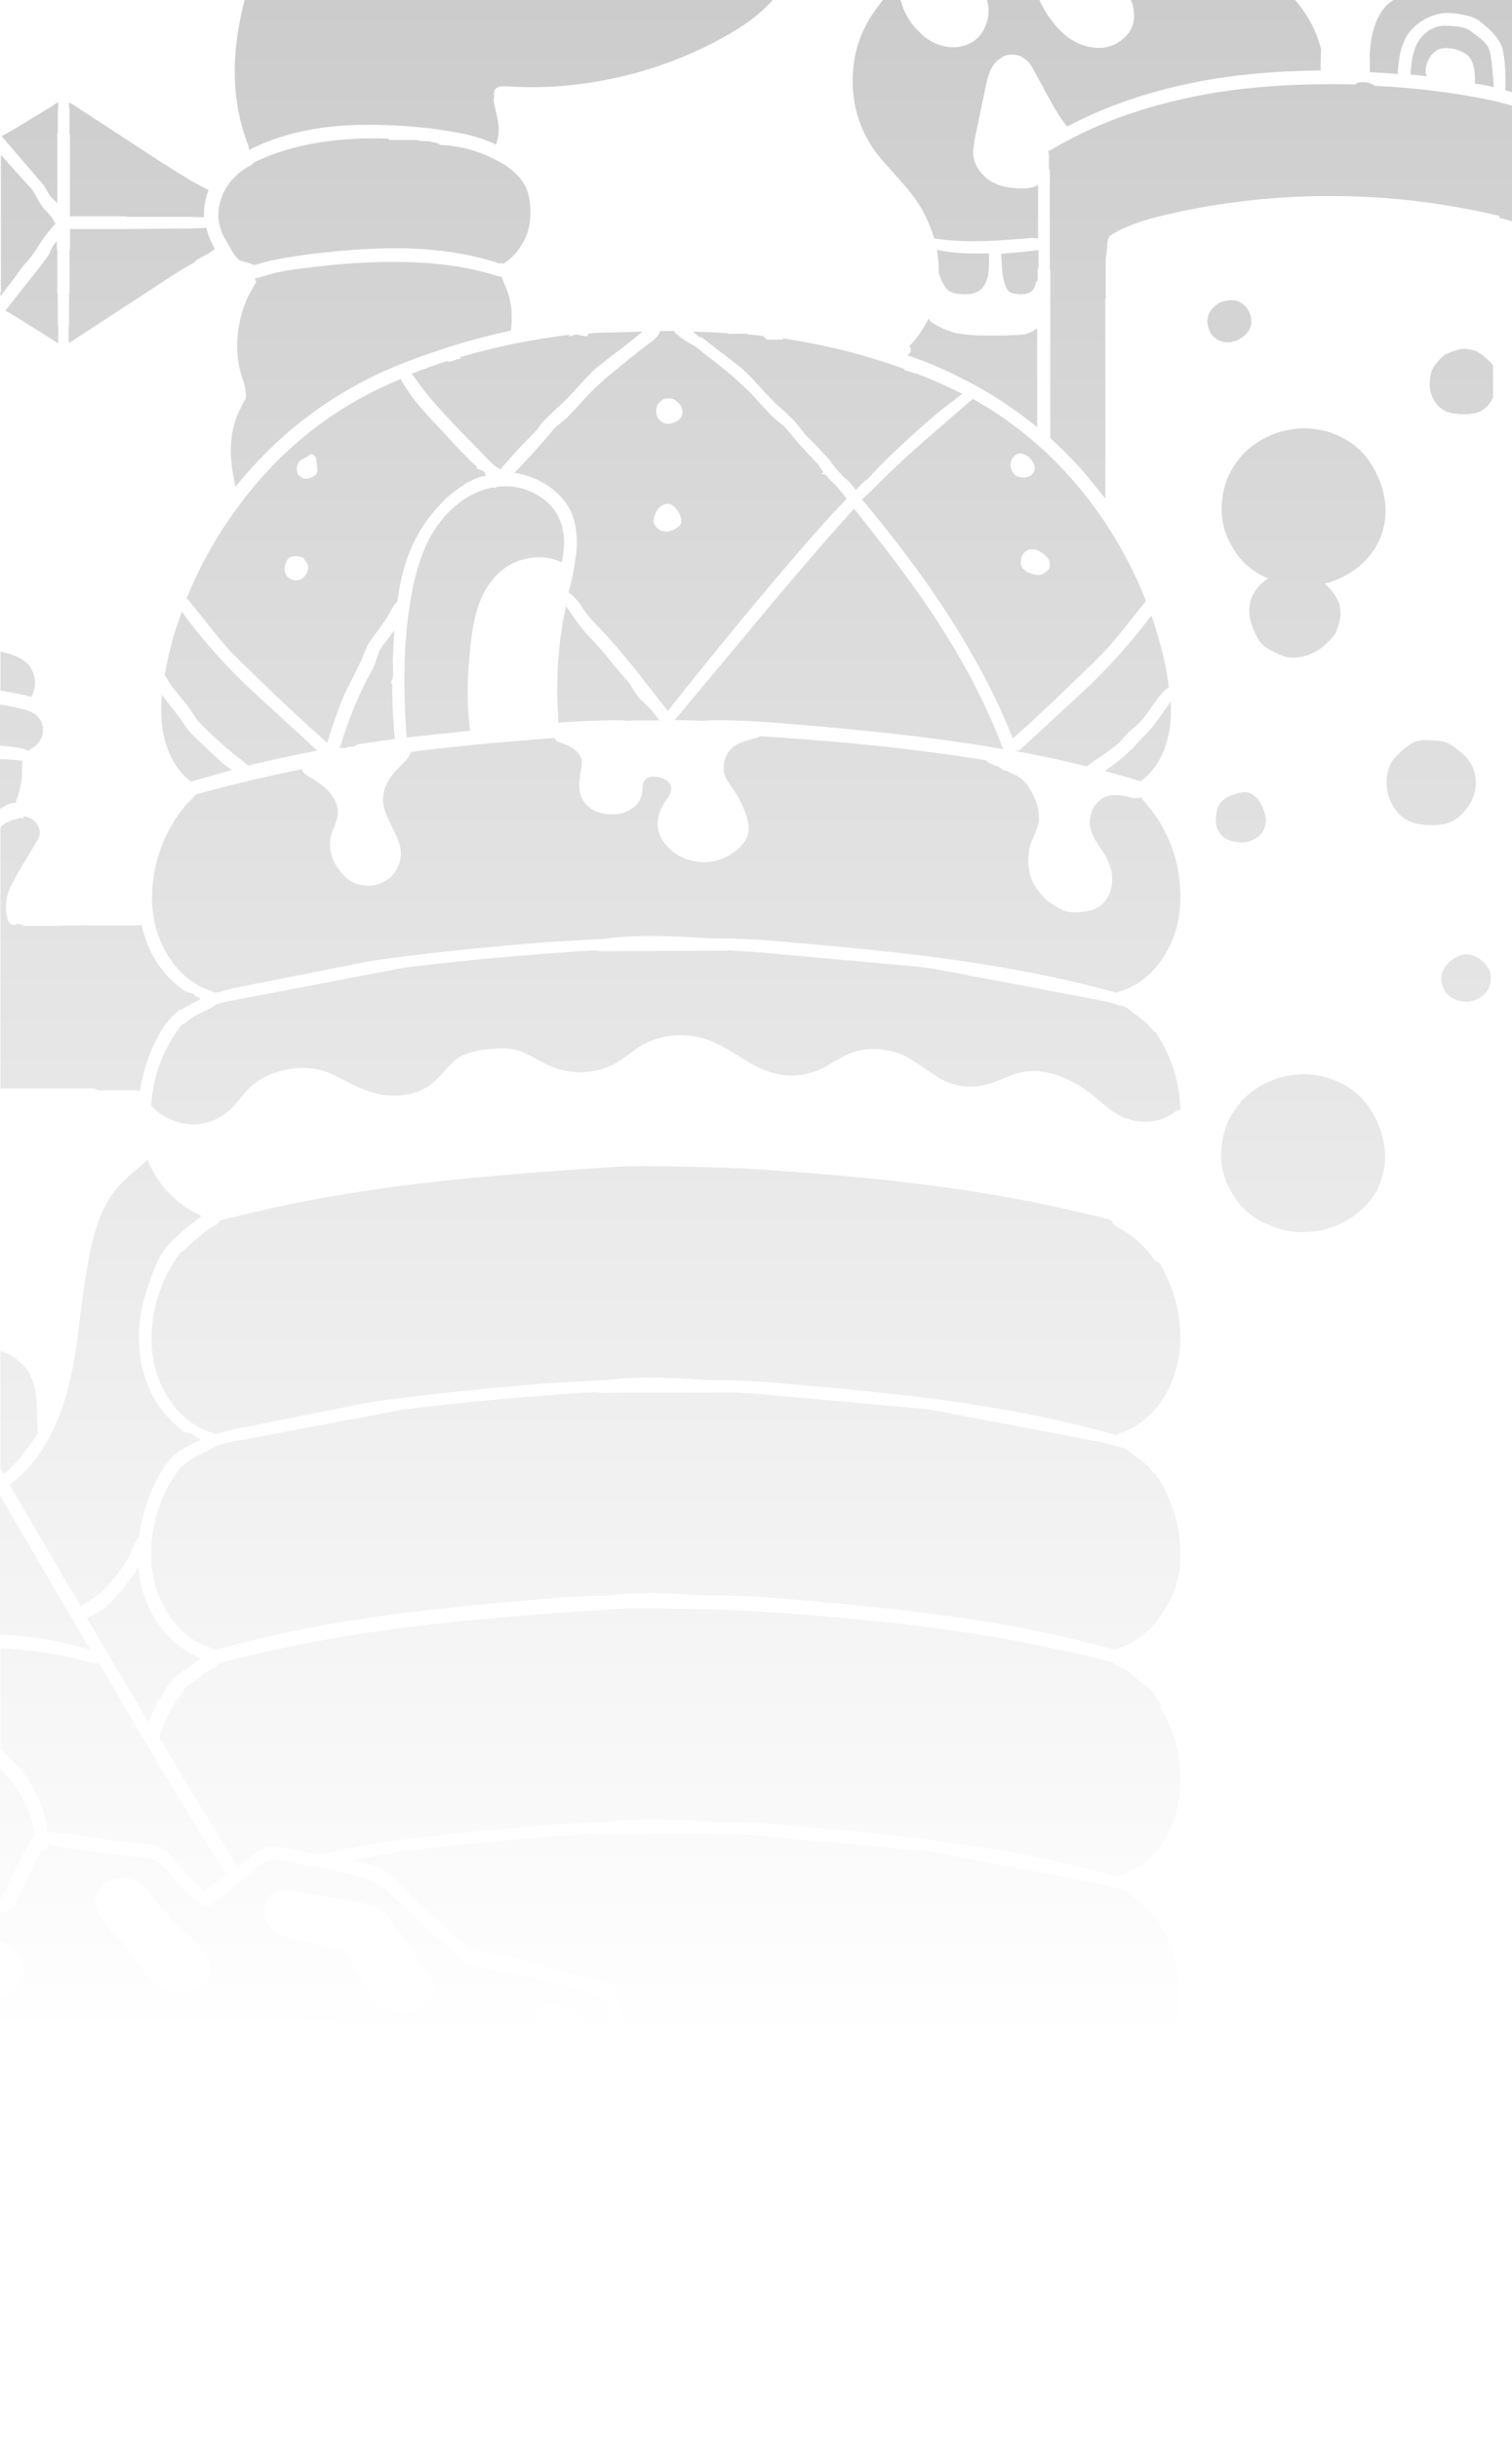 <svg xmlns="http://www.w3.org/2000/svg" width="335" height="540" fill="none" viewBox="0 0 335 540"><g clip-path="url(#a)"><path fill="url(#b)" d="M149.4 73.3h-3.2v.1c-.1.2-.1.4-.2.5-.3.6-.8 1.1-1.6 1.7-3.7 2.8-6.4 5-8.2 6.5-3.1 2.5-5.6 4.9-7.5 7.1-1.7 1.9-2.8 3-3.1 3.3l-2.5 2.1c-.2.1-.8.9-2 2.3-.6.7-1.6 1.8-2.9 3.3l-4.2 4.5c1.4.2 2.8.6 4.3 1.2.8.3 1.6.8 2.4 1.2 2.1 1.3 3.7 2.8 4.9 4.6 1.8 2.7 2.5 6.3 2.1 10.6-.2 1.5-.5 3.4-.9 5.5-.3 1.3-.6 2.3-.8 3.3 0 .1.1.1.2.2.7.6 1.5 1.4 2.3 2.4.8 1.3 1.5 2.3 2 2.8.6.8 1.7 1.9 3.1 3.4 2.5 2.6 5.8 6.5 9.8 11.7l4.4 5.6c.1.1.1.2.2.2l.9-1.2c14.6-18.3 26.1-32 34.5-41.3l4.2-4.5c-.7-.9-1.5-1.8-2.2-2.7-.5-.5-1.2-1.1-1.8-1.8-.2-.3-.5-.6-.8-.9l-.1.1c-.1 0-.2-.1-.3-.1-.1-.1-.2-.1-.3-.2v-.1c.1 0 .2 0 .4-.1-.4-.5-.8-1-1.1-1.6l-2.8-3c-1.3-1.4-2.3-2.5-2.9-3.3-1.1-1.4-1.8-2.1-2-2.3l-2.5-2.1c-.3-.3-1.3-1.4-3.1-3.3-1.9-2.2-4.4-4.6-7.5-7.1-1.5-1.3-3.8-3-6.7-5.3-1.6-.8-2.8-1.6-3.7-2.4-.4-.2-.7-.5-.8-.9m1.4 42.7q-.15.45-.9.9c-1 .7-2 .9-3 .7-.6-.1-1-.4-1.4-.8s-.6-.8-.7-1.3c0-.5.1-1.1.4-1.8.5-1.1 1.2-1.7 1.9-2 .9-.3 1.6-.1 2.3.5.1.1.4.5.9 1.1.6 1.1.8 2 .5 2.7m.3-25.4c.2.6.1 1.2-.2 1.8-.2.4-.6.7-1.2 1-1.2.6-2.3.6-3.2-.1-.6-.4-1-1-1.1-1.8s.1-1.5.5-2.2c.4-.4.7-.7 1.1-.9.3-.1.7-.2 1.3-.2.3 0 .6.1.9.2s.6.3 1 .7q.75.6.9 1.5"/><path fill="url(#c)" d="M106.1 133.8q2.1-5.7 6.3-8.4c1.9-1.2 4-1.8 6.3-2 2.1-.1 4 .3 5.8 1.1.1-.8.2-1.5.3-2 .4-2.8.1-5.2-.7-7.2-1-2.6-2.9-4.6-5.6-6q-3.9-2.1-8.4-1.5c-.2.1-.4.2-.6.2-.1 0-.2 0-.3-.1q-3.6.75-6.9 3c-2.3 1.7-4.2 3.7-5.9 6.2-2.6 4-4.4 9.3-5.5 16.1-1.4 8.5-1.7 18.5-.8 30.1q6.6-.75 14.1-1.5c-.7-4.5-.8-10.2-.1-17.4.4-4.4 1-7.9 2-10.6"/><path fill="url(#d)" d="M41.7 132.8c.1.1.2.2.3.4l2.6 3.2c2.3 2.9 4.2 5.3 5.9 7.2 1.1 1.2 2.7 2.8 5 5 5.8 5.7 11.5 11 17 15.9l.9-2.9c1-3 1.9-5.5 2.8-7.6.4-.8 1.1-2.3 2.2-4.4.9-1.9 1.7-3.4 2.1-4.5.6-1.3.9-2.3 1.2-2.7l1.5-2.1c1.5-1.9 2.8-3.9 3.8-5.8.3-.6.7-1 1-1.2 0-.1 0-.2.1-.3.3-2.6.8-5 1.4-7.1 1.4-5 3.8-9.5 7.2-13.3 1.9-2.2 3.9-3.9 6.2-5.3.2-.2.4-.4.7-.5l1.5-.7c.8-.3 1.2-.5 1.3-.5.3-.1.6-.2 1.1-.2v-.1c0-.1.1-.2.1-.2 0-.1-.1-.2-.1-.2 0-.1 0-.2-.1-.2 0-.1-.1-.1-.1-.2l-.2-.2c-.2-.1-.3-.2-.5-.2-.1 0-.2-.1-.3-.1l-.1-.1c-.1 0-.2 0-.4-.1-.1 0-.1 0-.2-.1 0-.1.1-.2.1-.3-1.4-1.3-3-2.9-4.9-4.9l-3.6-3.9c-2.7-2.8-4.6-5-5.8-6.6l-1.9-2.8c-.3-.5-.6-.9-.7-1.3-2.8 1.2-5.3 2.3-7.7 3.6-11.3 6-20.9 14.4-28.8 25.3-4.5 6.2-8.2 12.8-11 19.8.1 0 .2.1.4.2m24.1-29.4c.1-.9.7-1.6 1.7-2l.5-.2.4-.4c.4-.3.7-.3 1-.1.4.2.6.6.7 1.1l.1 1.2c.1.9.2 1.4.1 1.5-.2.6-.7 1-1.5 1.3-.6.3-1.3.3-2-.1q-.6-.3-.9-.9c-.1-.5-.2-.9-.1-1.4m-2.4 21.1q.15-.6.6-.9c.4-.4 1.1-.5 1.9-.4.5 0 .9.1 1.1.2s.4.4.7.8c.4.6.6 1.1.6 1.4 0 .4-.1.7-.2.9-.2.7-.7 1.3-1.3 1.7-.6.3-1.2.4-1.9.2s-1.2-.6-1.5-1.1c-.4-.8-.5-1.7 0-2.8"/><path fill="url(#e)" d="M85.7 141.8c-.9 1.1-1.6 2-1.8 2.7-.3 1-.6 1.7-.7 2.2-.2.6-.6 1.4-1.1 2.3-2.5 4.5-4.4 9.2-6 14-.3 1.1-.6 1.9-.9 2.6h1.4c.2-.1.4-.1.5-.2.4 0 .8-.1 1.2-.1.2-.1.3-.1.5-.2.1-.1.2-.2.3-.2l.1-.1 2.1-.3c2-.3 4.1-.6 6.2-.9-.1-.7-.2-1.4-.2-2.3-.3-3.4-.4-6.8-.4-10.1-.1.1-.1.2-.2.3v-.6c0-.1 0-.2.1-.2 0-.1 0-.2.1-.2 0 0 .1-.1.1-.2v-.3c0-.1.1-.2.1-.2v-2.9s0-.1-.1-.1c.1-2.4.2-4.8.4-7.2-.6.7-1.2 1.5-1.7 2.2"/><path fill="url(#f)" d="M0 331.1v30.8c6.9.3 13.6 1.4 20 3.4-5.1-8.7-11.7-20-20-34.2"/><path fill="url(#g)" d="M5.2 204.8c-.2 0-.3-.1-.5-.1s-.4-.1-.6-.1c-.1 0-.2-.1-.3-.1l-.1.1c-.5.3-.9.3-1.4-.1-.3-.3-.6-.7-.7-1.3-.5-1.6-.4-3.5.3-5.8.4-1.1 1.3-2.8 2.7-5.2l3.3-5.5q.9-1.35.9-2.1c.1-.8-.2-1.5-.7-2.3-.6-.7-1.2-1.2-2.1-1.4-.2-.1-.4-.1-.7-.2l-.3.6v-.1c-.2 0-.3 0-.5-.1v-.1h-.1l-.1.1c-.3.2-.7.3-1.3.4-.8.2-1.8.7-2.9 1.6V241h20.7v.1c.2 0 .4.1.6.1.1.1.2.1.3.2h8.6v.1h.7c.4-2.5 1.1-5.2 2.1-7.8q1.5-4.05 3.6-6.9c.9-1.3 2-2.4 3.2-3.3 0 0 .1 0 .2.1q.9-.6 2.1-1.2c.5-.3 1.3-.7 2.3-1.2-.1 0-.2 0-.2-.1l-.2-.2c-.1 0-.1-.1-.2-.1s-.1-.1-.2-.1c-.2 0-.3-.1-.4-.1 0-.1-.1-.2-.1-.2l-.2-.2c-.1-.1-.2-.1-.3-.2-.2-.1-.3-.1-.5-.2-.2 0-.4-.1-.6-.1-.2-.1-.4-.1-.5-.2-.1 0-.1 0-.2-.1-1-.7-2-1.5-3-2.5-2.7-2.6-4.6-5.8-5.8-9.4-.3-.9-.5-1.8-.7-2.7-.2 0-.4 0-.6.1h-12c-.3 0-.6 0-.8-.1-.1 0-.2.1-.4.1-1.9 0-3.8 0-5.7.1H5.2z"/><path fill="url(#h)" d="M55 169.5q7.35-1.8 15.3-3.3l-.1-.1-15.9-14.6c-4.6-4.5-8.9-9.3-12.8-14.4l-1.2-1.7c-.4 1-.7 2.1-1.1 3.1q-1.5 4.5-2.4 9.3c-.1.6-.2 1.1-.3 1.7.2.2.4.6.7 1.1.5.9 1.4 2.1 2.6 3.5 1.3 1.6 2.3 2.8 2.7 3.5l1.1 1.7c.5.6 1.2 1.3 2 2.1 3.3 3.2 6 5.5 8.1 7 .6.6 1.1.9 1.3 1.1"/><path fill="url(#i)" d="M123.7 160c5.9-.4 10.7-.6 14.4-.5.2 0 .4 0 .6.1 1.9-.1 4.4-.1 7.4-.1-.1-.2-.3-.3-.4-.5-.9-1.3-1.9-2.4-2.8-3.2-1-.9-1.6-1.5-1.7-1.8-.4-.6-1-1.4-1.7-2.6-.2-.3-.8-1-1.7-2q-1.35-1.5-3.9-4.8c-.8-.9-2.1-2.3-3.8-4.1-1.1-1.2-2.7-3.3-4.7-6.3-1.8 8.3-2.3 16.5-1.7 24.7-.1.4 0 .8 0 1.1"/><path fill="url(#j)" d="M42 162c-.6-.7-1.4-1.9-2.4-3.4-.6-.7-1.5-1.9-2.7-3.4-.4-.5-.7-.9-1-1.4-.3 2.8-.2 5.3.1 7.5.6 4.1 2.1 7.4 4.3 9.9.5.6 1.1 1.2 1.8 1.7l.2.2c.1 0 .2-.1.2-.1.6-.2 1.2-.3 1.8-.5 2.3-.7 4.7-1.4 7.1-2-1.1-.7-2.3-1.7-3.5-2.8-.9-.9-2.3-2.2-4.1-3.9-.7-.7-1.3-1.2-1.8-1.8"/><path fill="url(#k)" d="M53.4 90.2c-2.3 4.3-2.8 9.4-1.7 15.2.2.9.3 1.7.5 2.4.1-.1.2-.2.3-.4C62 95.7 73.7 86.9 87.6 81.1c2.6-1.1 5.9-2.3 9.8-3.6 5.4-1.8 10.6-3.2 15.8-4.3.2-1.5.2-3.1.1-4.8l-.1-.8-.2-.8c0-.4-.1-.8-.2-1.1-.2-.6-.3-1-.5-1.5l-.9-2.2c-.1-.2-.2-.5-.2-.7-.3-.1-.6-.1-1-.2-6.3-2-13.4-3-21.3-3.1-6.1-.1-13.4.3-21.7 1.4-3.7.4-6.5 1-8.6 1.7-1 .3-1.7.5-2.2.5l.4.8c-.1.2-.3.4-.4.7q-2.85 4.5-3.6 9.9c-.5 3.6-.3 7 .8 10.4.4 1.1.6 1.9.7 2.5.2.9.2 1.8.1 2.5-.2.2-.6.9-1 1.8"/><path fill="url(#l)" d="M36.6 276.5c.8-1 1.6-2 2.6-2.8h.2c0-.1.1-.1.1-.2.2-.3.9-.9 2-1.8l2.2-1.7c.3-.2.6-.5.9-.7l-.2-.2c-2.3-1-4.5-2.5-6.5-4.5-2.3-2.2-4-4.8-5.2-7.8-.6.5-1.6 1.5-3.3 2.8-1.4 1.3-2.5 2.3-3.3 3.2-2.6 3-4.6 7.4-5.9 13.3-.7 3.2-1.5 7.9-2.3 14.1q-1.05 9.6-2.1 14.1-3.6 16.95-13.5 24.3c-.1 0-.1.1-.2.1 5.7 9.8 11 18.8 15.8 27 .2-.2.4-.4.7-.5.4-.3.9-.6 1.7-1.1 1-.6 2.1-1.4 3.1-2.5.6-.6 1.5-1.6 2.6-3.1 1.2-1.5 2.1-2.8 2.6-3.8l1.3-3c.3-.6.6-1.1.9-1.4.4-2.9 1.1-5.9 2.3-9q1.5-4.05 3.6-6.9c.9-1.3 2-2.4 3.2-3.3l.1.1c.6-.4 1.3-.9 2.2-1.3.5-.3 1.3-.7 2.3-1.1 0 0-.1-.1-.2-.1l-.2-.2c-.1 0-.1-.1-.2-.1s-.1-.1-.2-.1c-.2 0-.3-.1-.4-.1 0-.1-.1-.2-.1-.2l-.2-.2c-.1-.1-.2-.1-.3-.2-.2-.1-.3-.1-.5-.2-.2 0-.4-.1-.6-.1-.2-.1-.4-.1-.5-.2h-.2c-1-.7-2-1.6-2.9-2.5-2.7-2.6-4.6-5.8-5.8-9.4-2.2-6.7-1.9-14 1.1-21.8q1.2-4.05 3.3-6.9"/><path fill="url(#m)" d="M6.9 319.5c.6-.7 1.1-1.4 1.5-2.3-.1-1.3-.2-3.1-.2-5.3-.1-3.4-.7-6-1.7-7.8-.7-1.3-1.7-2.3-3-3.3-1-.8-2.2-1.3-3.4-1.7v26c.2.4.5.8.7 1.3 2.2-1.9 4.3-4.2 6.1-6.9"/><path fill="url(#n)" d="M46.2 42.1c-.2-.1-.3-.2-.5-.2l-.1-.1-3.3-1.8c-1.5-.9-3.7-2.3-6.6-4.1l-19-12.4c-.5-.3-.9-.6-1.4-.8v1.1c0 .1.1.2.1.2v5.6c0 .1.1.2.1.2v18.1H28v.1h13.4c1.2 0 2.4.1 3.6.1h.2c0-.8 0-1.7.1-2.6.2-1.2.5-2.3.9-3.4"/><path fill="url(#o)" d="M307.2 1.2c-2.2 2.3-3.4 5.8-3.7 10.4V16c2.1.1 4.2.2 6.2.4v-.6c.2-2.7.6-4.8 1.2-6.2.7-1.9 1.9-3.4 3.6-4.6s3.5-1.9 5.5-2.1c1.5-.1 3.1.1 4.8.5 1 .2 1.7.5 2.3.8.4.2.9.6 1.5 1.1 2.2 1.8 3.5 3.4 4.1 4.9.3.7.5 1.9.7 3.8.2 2.5.2 4.4.1 6 .5.1 1.1.3 1.6.4V0h-26.4q-1.2.9-1.5 1.2"/><path fill="url(#p)" d="M137.5 455.6c-1.1-3.4-2.1-7-2.8-10.6q-.45-1.8-.9-2.4c-.5-.5-1.2-.8-2.2-1.1-9.6-2.8-16.8-4.5-21.7-5.3-1.9-.3-2.9-.5-3.2-.5-1.2-.3-2.2-.6-3-1.1-.9-.4-2.2-1.3-3.7-2.7-4.6-3.9-7.9-7-10-9.2-2.5-2.6-4.2-4.2-5-4.8-2.2-1.5-5.8-2.7-10.7-3.7l-10.7-2.1c-1.8-.4-3.2-.4-4.2-.1-.7.2-1.7.8-2.9 1.8l-8.4 7q-1.35 1.2-2.4 1.2c-.6 0-1.3-.4-2.2-1.1-2.1-1.7-4-3.7-5.8-5.9-1.3-1.6-2.3-2.6-3.1-3-.7-.4-1.8-.6-3.3-.8-6.8-.6-13.5-1.5-20.1-2.8-.2 0-.4-.1-.6-.2q0 .6-.3.9c-.2.3-.5.5-.8.6-.1 0-.2.1-.4.1l-5.3 10.7c-.7 1.6-1.6 2.5-2.5 2.8-.3.1-.7.1-1.2.1v6.3c.3.1.5.2.7.3.9.5 1.6 1.1 2.3 1.8q1.35 1.2 1.8 2.4c.6 1.3.5 2.6-.1 4s-1.5 2.4-2.7 3.1c-.6.4-1.3.6-2 .8v5.1c9.9-.2 19.8-.2 29.7.2 29.6-1 59 .5 88.2 4.7-.2-1-.4-1.9-.4-2.7.1-1.2.4-2.2.9-2.9.1-.1.4-.5.9-1.1l1-.9q1.05-.75 2.7-.6c.6 0 1.5.2 2.7.5.7.2 1.4.5 1.8.8.7.4 1.4 1.1 1.8 2.1.3.6.6 1.5 1 2.7l.4 1.4c.2 1 .3 1.6.3 1.7 0 0 0 .5-.1 1.3 2.3.2 4.5.7 6.5 1.2M46 438.5c-.6.8-1.4 1.5-2.7 2.1s-2.8.7-4.2.6c-1.5-.2-2.8-.6-4-1.4q-1.35-.9-3.9-4.2l-2.7-3.7c-.7-.9-1.2-1.6-1.6-2l-2.1-2.1-2-2.7c-1.1-1.7-1.6-3.1-1.7-4 0-1.1.4-2.2 1.1-3.1.5-.7 1.1-1.2 1.9-1.6.7-.3 1.5-.5 2.6-.5 1.9-.1 3.4.3 4.6 1.2q1.05.6 2.4 2.7c2.1 2.9 4.6 5.7 7.4 8.2 1.2 1.1 2 1.8 2.4 2.2l1.5 2c.7 1 1.2 1.8 1.4 2.4.6 1.2.4 2.6-.4 3.9m47.7 5.9c-1.3.8-2.8 1.2-4.6 1.1-1.4-.1-2.6-.4-3.6-.8-1.2-.6-2.3-1.5-3.2-2.8-.7-.9-1.4-2.1-2.3-3.7l-2.4-4.5c-.4-.8-.8-1.3-1.1-1.5q-.6-.6-2.4-.9l-9.3-2c-2.1-.5-3.5-1.1-4.3-1.8q-1.65-1.5-1.8-4.2c-.1-1 0-1.8.4-2.5.1-.3.3-.5.5-.8s.5-.6.8-.8c.2-.2.5-.3.9-.4.7-.2 1.5-.4 2.4-.4.7 0 2.1.2 4.2.7l1.7.4c4.8.8 8.3 1.4 10.4 1.8 2.1.5 3.5 1 4.3 1.6.9.6 1.8 1.6 2.9 3 1.3 1.8 2.5 3.5 3.6 5.2.7 1.2 1.3 2.1 1.9 2.9.5.7 1.2 1.7 2.3 3q1.35 1.95 1.2 3.6c-.1 1.5-.9 2.8-2.5 3.8"/><path fill="url(#q)" d="m331 19.3-.3-3.3c-.1-1.7-.3-3-.5-4.1-.2-.8-.4-1.4-.7-1.8-.4-.6-1-1.2-1.9-1.9-1.2-.9-2.1-1.6-2.8-1.9-.7-.2-1.5-.4-2.6-.5-1-.1-1.8-.1-2.5-.1q-1.8.15-3.3 1.2T314 9.6c-.5.9-.8 2-1.1 3.3-.1.5-.2 1.6-.4 3.5v.1c1.2.1 2.4.2 3.6.4-.3-.6-.3-1.4-.1-2.4.6-1.9 1.6-3.2 3.1-3.7.7-.2 1.7-.2 2.9 0 1.6.4 2.8 1 3.5 1.8.9 1.1 1.3 2.8 1.3 5.2 0 .2 0 .5-.1.7 1.6.2 3 .5 4.3.8"/><path fill="url(#r)" d="M318.7 536.9c.2-.1.5-.1.9-.2 2.1-.2 4.3-.2 6.4-.1 1.4-.6 2.8-1.3 4.1-2 1.7-.9 3.4-1.9 5-3V515q-7.05 6.6-16.5 10.5c-4 1.7-8.2 2.9-12.5 3.6l.1.1c-2.5.4-5 .6-7.5.7-.3 0-.6.1-.9.1h-2a63.9 63.9 0 0 1-20.8-4.4q-11.4-4.5-19.2-12.6c-.2-.3-.5-.5-.7-.8-1 .8-2.1 1.4-3.2 2 .2 0 .3.1.5.2-.1 0-.2 0-.4.1l-.1.1h.1c1.5 1.1 2.8 2 3.7 2.8.1 0 .2-.1.2-.1 1 .9 1.8 1.8 2.7 2.9q2.1 2.85 3.6 6.9c1 2.7 1.7 5.4 2.1 7.9l3.6 1.8h49.5v.1zm-65.8-22.5.1-.1s.1.1.1.2c0-.1-.1-.1-.2-.1"/><path fill="url(#s)" d="M54.8 31.6c.2.6.4 1.2.4 1.6 5.5-2.8 11.7-4.5 18.6-5.2 6.2-.6 13.5-.5 22 .5a122 122 0 0 1 7.3 1.2c2.5.6 4.7 1.3 6.8 2.3.1-.2.2-.4.2-.7q.6-1.65.3-3.9c-.1-.9-.4-2.2-.8-3.9-.2-.7-.2-1.3-.2-1.7 0-.1.1-.2.1-.4l-.1-.5.1-.8c.2-.3.3-.5.5-.6l.2-.1c.1 0 .1-.1.2-.1.3-.2.9-.2 1.9-.2 8.6.6 17.1-.2 25.6-2.2s16.5-5.2 23.9-9.5c4-2.3 7.1-4.8 9.4-7.4h-117c-3.1 11.9-2.9 22.4.6 31.6"/><path fill="url(#t)" d="M189.3 13.2c-.3 1.8-.4 3.6-.4 5.5.2 5.3 1.7 9.9 4.5 14.1.9 1.4 2.5 3.2 4.6 5.5 2.2 2.5 3.8 4.3 4.6 5.5 1.9 2.6 3.2 5.4 4.2 8.4.1.2.1.4.2.6.2 0 .4 0 .7.1 4.3.6 9.4.7 15.5.2l5.4-.4c.6 0 1 0 1.4.1v-12c-.1.2-.3.3-.5.4-.4.2-1.1.4-2 .5-2.1.1-3.9-.1-5.4-.5q-2.85-.75-4.5-2.7c-1.3-1.4-2-3-2-4.9 0-.3.1-1.1.3-2.5l2.3-11c.4-2.1.8-3.7 1.4-4.9.5-.9 1-1.5 1.7-2 1.4-1.2 3-1.4 4.7-.8.6.3 1.1.6 1.4.9.5.4 1.2 1.3 1.9 2.7l2.6 4.8c1.7 3.2 3.1 5.4 4.2 6.8.1.1.2.3.4.4 8.5-4.5 18.1-7.8 28.9-9.9 8.2-1.6 17.3-2.4 27.2-2.5v-.1c0-1 0-2.5.1-4.6-.6-2.4-1.5-4.6-2.8-6.8-.8-1.3-1.8-2.8-3.1-4.3h-36.3c.9 2.1 1 4.1.4 5.9-.6 1.7-1.8 2.9-3.5 3.9-1.7.9-3.4 1.2-5.3.9-3.3-.4-6.3-2.3-8.9-5.7-1.2-1.5-2.2-3.2-3-5h-11.6c.1.3.2.5.2.6.4 1.7.3 3.5-.4 5.2q-1.05 2.7-3.3 3.9c-1.9 1-3.9 1.2-6.1.7-2-.5-3.8-1.5-5.3-3.1-1.9-1.8-3.2-3.9-4-6.5-.1-.3-.1-.5-.2-.8h-3.7c-1.3 1.6-2.3 3-3.1 4.3-1.8 3-2.9 5.9-3.4 9.1"/><path fill="url(#u)" d="M210.4 64.5c.3.2.8.4 1.6.5 2.3.4 4 .1 5.2-.8q1.5-1.35 1.8-3.9c.1-1 .2-2.4.1-4.2h-.1c-3.7.1-7 0-9.9-.5l-1.5-.3c.3 1.7.4 3.4.4 5.1.2.7.4 1.4.8 2.1.6 1.1 1.1 1.7 1.6 2"/><path fill="url(#v)" d="M188.9 113c-3.1 3.4-8.3 9.3-15.5 17.8l-23.9 28.6c2 .1 4.3.1 6.7.2.2 0 .5-.1.8-.1 4.2-.1 9.9.1 17.1.7 15.8 1.3 29 2.7 39.6 4.3 2.9.4 5.8.9 8.7 1.4q-.3-.45-.6-1.2-5.55-14.55-16.2-30.3c-4.1-6-9.6-13.3-16.4-21.8-.1.1-.2.3-.3.4"/><path fill="url(#w)" d="M223.6 64.6c.3.2.9.4 1.7.5.9.1 1.6.1 2.3-.1.8-.3 1.3-.7 1.6-1.4q.15-.3.3-.9c.1-.3.2-.5.4-.6v-2.3c0-.2.1-.3.2-.4v-4.1c-.2.1-.5.1-.9.2-2.9.3-5.3.5-7.4.7.1 1.4.2 2.6.2 3.3.1 1.6.4 2.9.8 3.9.2.5.5.9.8 1.2"/><path fill="url(#x)" d="M201.1 78.7q3.6 1.2 6.3 2.4c8.2 3.5 15.7 8 22.4 13.5V72.7c-.8.5-1.4.9-1.8 1-1 .4-2.2.5-3.6.5-1.2.1-3 .1-5.3.1-3.2 0-5.5-.2-7-.5-1.9-.4-3.7-1.2-5.3-2.2-.5-.3-.9-.6-1.1-1.1-1.1 2.3-2.5 4.4-4.2 6.1 0 .1 0 .1.1.2.1.2.2.4.2.5 0 .2 0 .5-.1.7z"/><path fill="url(#y)" d="M101.9 79.1c0 .1.1.1.2.2-.1.1-.2.1-.3.2h-.3c-.2 0-.4.1-.5.1-.1.1-.2.2-.4.2-.1 0-.3.1-.4.1 0 0-.1.1-.2.1-.2 0-.4.1-.5.1 0 0-.1 0-.1.1-.1-.1-.1-.2-.2-.3-2.5.8-5.1 1.7-7.6 2.7-.1 0-.2.1-.4.1.2.3.9 1.2 1.9 2.6 1.7 2.4 4.4 5.4 8 9.2l7.4 7.6c.5.5.9.8 1.2 1.1.3.2.5.4.8.5.2.1.3.2.5.2.1-.2.2-.4.4-.6 1.7-1.9 2.8-3.2 3.3-3.7.7-.8 1.8-1.9 3.3-3.4.5-.5 1.2-1.3 2-2.5 1-1.1 2.6-2.6 4.7-4.5.7-.7 2-2 3.7-3.9 1.5-1.7 2.8-3 3.8-3.9l3.7-2.9c1.9-1.4 3.7-2.8 5.5-4.3.3-.3.7-.5 1-.8-4.2.2-7.8.2-10.6.3-.5.1-1 .1-1.5.2 0 .1-.1.2-.1.3s-.1.2-.2.3c-.4-.1-.8-.1-1.2-.2-.2 0-.3 0-.5-.1v-.1h-.7c-.2 0-.3.1-.5.1s-.4.1-.6.2c-.2 0-.3.1-.5.1h-.1c.1-.1.3-.2.4-.4-8.1 1-16.4 2.6-24.4 5"/><path fill="url(#z)" d="M161.6 73.8h-.3c-2.4-.2-5-.3-7.8-.4.5.4 1 .8 1.4 1.2.2 0 .4.1.6.1 1.7 1.3 3.4 2.7 5.2 4l3.7 2.9c1 .9 2.3 2.2 3.8 3.9 1.7 1.9 3 3.2 3.7 3.9 2.2 1.9 3.8 3.4 4.7 4.5.9 1.2 1.5 2 2 2.5 1.5 1.5 2.6 2.6 3.3 3.4.4.4 1.2 1.3 2.3 2.5v.2c.8 1.1 1.8 2.1 2.7 3.1q1.5 1.2 2.1 2.1c.1.1.2.2.3.4.1.1.2.3.3.4l2.1-2.1c.1 0 .1-.1.2-.1.1-.1.2-.1.3-.2l2.9-3.1s0-.1.1-.1l.1-.1c4.8-4.7 9.3-8.8 13.6-12.3l4.3-3.3c-3-1.5-6.2-3-9.7-4.3-.2-.1-.3-.1-.5-.2h-.1c-.1 0-.2-.1-.4-.1-.2-.1-.4-.1-.6-.2s-.4-.2-.7-.2c-.1 0-.2-.1-.4-.1-.1 0-.3-.1-.4-.2l-.1-.1s0-.1.1-.1c-8.8-3.2-17.8-5.4-27.1-6.8l.3.3h-3.7l-.4-.4-.4-.4-2.7-.3h-.2c-.2 0-.4 0-.5-.1v-.1h-3.8c-.2 0-.3.1-.5.1l-.1-.1v-.1z"/><path fill="url(#A)" d="M86.2 30.9c-.1 0-.1-.1-.1-.2-3.1-.1-5.9-.1-8.4.1-8.2.5-15.4 2.2-21.5 5.2q-.3.45-1.2.9c-1.1.6-2.1 1.4-3.1 2.4-1.4 1.4-2.4 3.1-3 5-.6 2-.7 3.9-.2 5.8.2.7.5 1.6 1 2.5l1.7 3c.6.9 1.1 1.6 1.5 1.9.2.2.9.4 2.1.7.5.1.9.3 1.3.5.1 0 .2-.1.4-.1 2.8-.9 7-1.7 12.5-2.4q12.75-1.5 21.6-1.2c7.5.3 14.2 1.4 20 3.4v-.2c.2.1.5.1.7.2 1.5-.9 2.7-2.1 3.7-3.6q1.65-2.4 2.1-5.1c.2-1 .2-2 .2-3 0-1.9-.3-3.5-.8-4.8-1-2.4-3.1-4.5-6.3-6.2-4-2.2-8.2-3.4-12.8-3.6h-.1l-.2-.2c-.1 0-.1-.1-.2-.1s-.1-.1-.2-.1-.2 0-.4-.1c-.2 0-.5-.1-.7-.1-.2-.1-.3-.1-.5-.2-.7 0-1.4-.1-2.2-.1-.2 0-.3-.1-.5-.1V31h-6.4z"/><path fill="url(#B)" d="M15.3 72.1c0 .1 0 .2-.1.2v3.6c.4-.2.9-.4 1.4-.8l19-12.4c2.9-1.9 5.1-3.3 6.6-4.1l.8-.4c.2-.3.5-.6 1-.9l1.5-.8c.5-.2 1.1-.7 2-1.3l.1-.1s-.1-.1-.1-.2c-.5-.9-.9-1.6-1.1-2.3-.3-.7-.5-1.4-.7-2.2-.2 0-.4 0-.6.1-1.2 0-2.4.1-3.6.1-4.5 0-8.9.1-13.4.1H15.5v4.5s-.1.1-.1.2V65c0 .1-.1.2-.1.2z"/><path fill="url(#C)" d="M304.6 19s-.1-.1-.2-.1-.1-.1-.2-.2c-.1 0-.1 0-.2-.1-.2 0-.3-.1-.4-.1-.1-.1-.2-.1-.3-.2h-.4v-.1h-1.5c-.2 0-.3.1-.5.1-.2.1-.3.2-.4.2-.1.1-.2.2-.3.2q-19.5-.45-34.2 2.4-18.9 3.6-33 12c-.3.2-.6.3-.8.4 0 0 0 .1.1.1 0 .2.1.3.1.5v3.1c0 .2.1.3.2.5v21.8c0 .1.1.3.1.4V97c3.5 3.2 6.8 6.6 9.8 10.4l2.4 3v-44c0-.2.1-.3.1-.5V57s0-.1.1-.2v-.3c0-.1.1-.3.1-.5v-.8l.1-.2v-.4c0-.5 0-.8.1-1.1l.1-.2c-.1-.6.4-1.2 1.4-1.7 2.9-1.7 7.1-3.1 12.5-4.3 11.5-2.6 23.3-3.9 35.3-3.9 11.9 0 23.7 1.3 35.3 3.9.7.2 1.5.3 2.2.5v.4c1 .3 1.9.5 2.8.8V23.4l-3.3-.9c-8-1.8-17-3-27.1-3.5"/><path fill="url(#D)" d="M305.7 106.5c-1.7-4.4-4.4-7.6-8.3-9.6-2.2-1.2-4.5-1.8-7.1-2-2.5-.2-4.9.2-7.3.9-2.6.9-4.8 2.2-6.7 3.9-1 .9-1.8 1.8-2.5 2.9-1.9 2.6-2.9 5.7-3.1 9.1s.6 6.5 2.2 9.2q2.7 4.95 8.1 7.2c-.2.1-.3.2-.5.3-1.2.8-2.1 1.9-2.8 3.1-.7 1.3-1 2.7-.9 4.1 0 1.2.4 2.5 1 4q.9 2.1 1.8 3c.4.5 1.2 1 2.2 1.5 1.1.6 2 1 2.6 1.2 1.2.4 2.4.4 3.6.2 2.4-.4 4.6-1.6 6.5-3.6.7-.7 1.2-1.3 1.5-1.9l.6-1.7c.3-1.1.4-1.8.4-2.1.2-2.4-1-4.7-3.4-6.9l-.1-.1h.1c2.8-.7 5.3-2 7.5-3.8 2.3-1.9 4-4.2 4.9-6.8 1.4-3.8 1.3-7.9-.3-12.1"/><path fill="url(#E)" d="M276 67.9c-.6-.6-1-.9-1.4-1.1-.7-.3-1.4-.4-2.3-.3q-1.5.15-2.7.9c-.8.6-1.4 1.3-1.8 2.2-.4 1.1-.4 2.2.1 3.4.3.8.7 1.4 1.3 1.8 1.2 1 2.6 1.2 4.2.8q.75-.15 1.8-.9c.6-.4 1-.8 1.4-1.4.6-.8.7-1.7.6-2.8-.1-.8-.5-1.8-1.2-2.6"/><path fill="url(#F)" d="M273.8 186.4c1.6.3 3 .1 4.2-.7 1.4-.7 2.2-1.9 2.4-3.4.2-.9 0-1.9-.5-3.2-.9-2.2-2.1-3.4-3.7-3.7-.7-.1-1.8.1-3.3.7-.9.4-1.7.8-2.1 1.2-.9.8-1.3 2.1-1.4 3.7-.1.9 0 1.8.3 2.4.6 1.7 2 2.7 4.1 3"/><path fill="url(#G)" d="M330.8 80.9c-.3-.4-.5-.7-.8-.9-.9-.9-1.9-1.7-2.8-2.2-1.3-.5-2.5-.7-3.6-.5l-1.4.4c-.8.2-1.4.5-1.8.7s-1 .7-1.7 1.5l-1 1.2q-.9 1.5-.9 3.6c-.1 1.3.2 2.6.8 3.7.6 1.2 1.5 2.1 2.8 2.7.7.3 1.8.5 3.1.6 1.8.1 3.2-.1 4.2-.5 1.4-.6 2.4-1.7 3.1-3.2z"/><path fill="url(#H)" d="M29.7 467.9c5.3-.2 11-.1 17.1.1 5.2.2 12.6.7 22.2 1.4l18.4 1.5c11.1.9 20.1 1.9 26.8 2.8 9.8 1.3 18.7 2.9 26.5 4.9 3.2.9 5.5 1.6 7.1 2.2.3.1.5.3.8.5l.1-.1c1.9-.6 3.5-1.4 4.8-2.5 1.5-1.3 2.4-2.8 2.7-4.4.2-1.5 0-3-.7-4.6q-.9-2.1-2.7-3.9c-2.2-2-5.3-3.8-9.3-5.3-4.9-1.9-11.7-3.5-20.5-4.8-27.9-4.4-56-6.3-84.1-5.8h-.1c-1.9.2-4.9.3-9.1.2-4.2.1-7.3 0-9.1-.2h-.2c-6.8-.1-13.6-.1-20.4.1v18.7c5.1-.3 9.3-.6 12.7-.7 6.1-.3 11.8-.3 17-.1"/><path fill="url(#I)" d="M281.8 271.5c3.8 1.5 7.7 1.7 11.7.7 2.8-.7 5.3-2 7.5-3.8 2.3-1.9 4-4.1 4.9-6.8 1.4-3.8 1.3-7.9-.3-12.1-1.7-4.4-4.4-7.6-8.3-9.6-2.2-1.1-4.5-1.8-7.1-2-2.5-.2-4.9.2-7.3.9-2.6.9-4.8 2.2-6.7 3.9-1 .9-1.8 1.8-2.5 2.9-1.9 2.6-2.9 5.7-3.1 9.1s.6 6.5 2.2 9.2c2 3.6 5 6.1 9 7.6"/><path fill="url(#J)" d="M328.2 212.6c-1.1-.9-2.2-1.3-3.4-1.3-.8 0-1.8.3-2.8 1s-1.7 1.4-2.1 2.3c-.6 1-.7 2.1-.4 3.3s.9 2.2 1.9 2.8c.9.7 2 1 3.2 1.1q1.8 0 3.3-.9c1.6-1 2.4-2.4 2.4-4.1q.15-2.4-2.1-4.2"/><path fill="url(#K)" d="M142.9 490.7c-1.4 2.2-1.9 4.3-1.5 6.4.2 1.1.8 2.2 1.7 3.3 2.4 0 4.9 0 7.8.2l6.5.4c4-.1 9.3.1 15.9.7.3 0 .6 0 .9.1 15.8 1.3 29 2.7 39.6 4.3 12.2 1.8 23.3 4.1 33.5 7 .2-.1.5-.2.8-.4 4.4-1.4 7.8-4.4 10.3-8.8 2.2-3.9 3.2-8.3 3-13.4-.2-3.9-1-7.6-2.6-11.2-.6-1.5-1.4-2.8-2.2-4.1-.2-.1-.4-.2-.6-.4-.3-.2-.6-.6-1-1.1-1.8-2.5-4-4.4-6.8-6-.9-.5-1.5-.9-1.7-1.2q-.3-.3-.3-.6c-.1 0-.1-.1-.2-.1-12.7-3.3-26.7-6-41.9-7.9q-16.8-2.1-40.8-3.6-.6.15-1.2 0l-6.6-.2c-6.7-.2-12-.3-15.7-.2l.5 2c.1.3.1.5.2.7 1.8.5 3.4 1.1 4.9 1.7 1.8.7 3.4 1.4 4.9 2.3 2.1 1.7 4.1 3.4 6.1 5.2.7 1 1.4 2.1 1.8 3.2.8 1.9 1.1 3.8.8 5.6-.3 2.4-1.4 4.5-3.3 6.4-1.9 1.8-4.1 2.8-6.5 3.2 0 .2-.1.4-.2.6-.2.5-.7 1-1.4 1.5-2.1 1.4-3.7 2.9-4.7 4.4"/><path fill="url(#L)" d="M324.1 539.4c-.2-.1-.5-.1-.7-.1-.1 0-.2.1-.3.1-.3 0-.6 0-.9.1-.6 0-1.2 0-1.8.1-1.1 0-2.1.1-3.1.1h-52.8v.4h60c0-.1-.1-.1-.1-.2-.1-.2-.2-.3-.3-.5"/><path fill="url(#M)" d="M261.6 537.3c0-.1-.1-.2-.1-.2v-.2c0-.1-.1-.2-.1-.2s0-.1-.1-.1c-.3-3.2-1.2-6.2-2.4-9.2-.8-1.9-1.8-3.7-3-5.3-.2-.1-.3-.2-.5-.4-.1-.1-.4-.5-.8-1s-1.3-1.2-2.8-2.3c-.7-.5-1.5-1.1-2.3-1.8-.1 0-.2-.1-.3-.1-.7-.2-1.5-.4-2.3-.6-.3 0-.5-.1-.7-.2-.6-.2-1.1-.3-1.7-.5L207 508c-.5-.1-1-.2-1.5-.2-.4-.1-.9-.1-1.3-.2l-37.8-3.4c-1 0-2.1-.1-3.1-.2h-2.7l-13.9.1.2.2c3.6 3.2 6.1 6.2 7.5 8.9.9 1.8 1.6 3.7 2 5.8.5 3.1.3 6.2-.6 9.4-.9 3.1-2.5 5.8-4.6 8.1-1.6 1.7-3.1 2.9-4.8 3.6h115c0-.1.1-.2.1-.2v-2.6z"/><path fill="url(#N)" d="M0 152.9c1.5.2 3 .5 4.5.8q1.35.3 2.4.6s.1-.1.1-.2c.6-1.1.9-2.4.7-3.7-.2-1.4-.7-2.5-1.6-3.4-.9-1-2.5-1.8-4.6-2.4-.4-.1-.9-.2-1.4-.4v8.7z"/><path fill="url(#O)" d="M325.4 540h3.5c-.8-.2-1.7-.3-2.5-.4-.3.1-.6.3-1 .4"/><path fill="url(#P)" d="M46.8 523c-.1-4.7.4-8.4 1.5-10.9.7-1.9 1.9-3.5 3.4-4.9s3.1-2.5 5-3.2c.4-.1 1.6-.5 3.6-1 1.4-.4 2.6-.8 3.4-1.3 2.2-1.1 3.9-3 5-5.7 1-2.3 1.6-4.8 1.7-7.8 0-.9 0-3.6-.1-7.9-.1-3.1.1-5.6.4-7.6l-6.6-.5q-18.75-1.35-30-1.5c.3 3 .4 5.5.4 7.7 0 2.5-.3 4.6-1 6.1-1.1 2.5-3 4.2-5.6 5.2-.1 0-.2.1-.3.1-.7.5-1.3.8-1.7 1.1-3.1 2.5-4.7 6.6-5 12.3-.1 1.8 0 4.3.3 7.4.3 3.5.5 6 .5 7.4q.15 9-4.2 13.8c-.4.5-1.2 1.2-2.3 2.2-1 .9-1.7 1.7-2.1 2.3-.8 1-1.4 2.3-1.9 3.7h35.4c.2-2.1.3-4.5.3-7.1.2-2.2.1-5.5-.1-9.9"/><path fill="url(#Q)" d="M5.2 519.7v-3.1l.1-.1V515l.1-.1v-.3c0-.5-.1-1.5-.2-3-.1-1.3-.2-2.3-.4-3.1-.5-2.6-1.5-5.1-3.1-7.4-.5-.7-1.1-1.4-1.7-2V540h5.2v-20.3"/><path fill="url(#R)" d="M141.2 539.5c.2-.4.6-.7 1.4-1 2-.6 3.8-1.7 5.4-3.1s2.9-3 3.9-4.9c1.9-3.8 2.4-7.9 1.4-12.2-.5-1.9-1.2-3.6-2-5.1-.8-1.3-2-2.6-3.5-4-1.8-1.6-3.1-2.8-4-3.7-3.4-3-5.2-6-5.5-9-.2-2.6.5-5.1 2.3-7.6 1.2-1.7 3.1-3.6 5.8-5.6-8.3-2.4-17.8-4.3-28.2-5.9-7.4-1.1-17.2-2.1-29.5-3.2L72.9 473v.1l.2 11.1c0 3.5-.1 6.2-.3 8-.4 3-1.3 5.4-2.6 7.4q-2.25 3.6-6.3 5.1c-.7.3-1.8.6-3.3 1-1.4.4-2.5.7-3.3 1-2.9 1.2-5.1 3.3-6.5 6.3-.8 1.9-1.3 4.4-1.4 7.6-.1 1.9-.1 4.2.1 7.1.2 3.9.2 6.3.2 7.1 0 1.8-.1 3.5-.2 5.2h91.3c0-.2.1-.3.2-.4s.1-.1.2-.1"/><path fill="url(#S)" d="M314.3 164c-.9.2-1.8.7-2.7 1.4-.6.4-1.3 1.1-2.3 2.1-.4.4-.8.9-1.1 1.4l-.6 1.5c-.7 2.6-.5 5.1.7 7.4 1.2 2.5 3.1 4 5.7 4.6.8.2 2 .3 3.7.3l2.1-.2c1.7-.3 3.2-1.2 4.6-2.8 1.7-1.9 2.6-4.1 2.6-6.6q-.15-3.6-2.7-6l-1.8-1.5c-.9-.6-1.5-1-1.8-1.1-.9-.4-2.3-.6-4.3-.6-1-.1-1.7 0-2.1.1"/><path fill="url(#T)" d="M3.3 28.5c-1.2.7-2.2 1.3-2.9 1.6 0 0 .1.1.1.2l8.4 9.8c.6.6.9 1.1 1.1 1.4.5.9.9 1.6 1.3 2.1l1.4 1.4V29.7c0-.1.1-.2.1-.2v-5.3c0-.1.1-.2.1-.2v-1.1c0-.1 0-.2.1-.2v-.1c-.4.2-.8.4-1.3.8z"/><path fill="url(#U)" d="M0 156v9.1c2.3.2 4 .4 5.2.7.5.2.9.3 1.1.5q.3-.45 1.2-.9c1.2-.8 1.9-2 2-3.4.1-1.5-.4-2.7-1.4-3.6-.8-.7-2.3-1.3-4.4-1.7-1.2-.3-2.4-.5-3.7-.7"/><path fill="url(#V)" d="M11.7 54.5c-.4.9-.7 1.5-.9 1.9-.2.3-.6.9-1.2 1.7L1.4 68.5c-.1.1-.2.2-.2.3q.9.45 2.1 1.2l8.3 5.2c.5.3.9.6 1.3.8v-3.8c0-.1-.1-.2-.1-.2v-6.9c0-.1-.1-.2-.1-.2v-9.6c0-.1-.1-.2-.1-.2v-1.7c-.4.5-.8.9-.9 1.1"/><path fill="url(#W)" d="M3.4 177.8q1.35-3.6 1.5-6.3v-2c0-.4 0-.7.1-1.1-.3 0-.7 0-1.1-.1-1.2-.1-2.5-.2-3.9-.2v11c1-.6 1.9-1.1 2.6-1.3z"/><path fill="url(#X)" d="M139.2 450.7c3.3-.2 7.2-.1 11.6.1l6.5.4c4.2-.1 9.8.1 16.8.7 15.8 1.3 29 2.7 39.6 4.3 12.2 1.8 23.3 4.1 33.5 7 .2-.1.5-.2.8-.4 4.4-1.4 7.8-4.4 10.3-8.8 2.2-3.9 3.2-8.3 3-13.4-.2-3.9-1-7.6-2.6-11.2-.8-1.9-1.8-3.7-3-5.3-.2-.1-.3-.2-.5-.4-.1-.1-.4-.5-.8-1s-1.3-1.2-2.8-2.3c-.7-.5-1.5-1.1-2.3-1.8-.1 0-.2-.1-.3-.1-.7-.2-1.5-.4-2.3-.6-.3 0-.5-.1-.7-.2-.6-.2-1.1-.3-1.7-.5l-37.4-7.1c-.5-.1-1-.2-1.5-.2-.4-.1-.9-.1-1.3-.2l-37.8-3.4c-1 0-2.1-.1-3.1-.2h-2.7l-27.3.1c-.6 0-1-.1-1.4-.2-16.1 1-29.8 2.3-41.1 3.7-.4 0-.7.1-1.1.1l-11.4 2.1 1.6.4c2.3.5 3.9 1 4.9 1.6.9.6 2.1 1.6 3.5 3 4.4 4.5 9 8.7 13.8 12.7 1.3 1.2 2.4 1.9 3.3 2.3q1.2.45 4.5.9c2.6.3 6.1 1.1 10.4 2.4 5 1.5 8.5 2.4 10.4 2.7 2.5.5 4.1 1.1 4.9 1.9.9.8 1.5 2.3 2 4.4z"/><path fill="url(#Y)" d="m40.5 370 2.7-1.8q.9-.75 1.2-.9l-.2-.2c-2.3-1-4.5-2.5-6.5-4.5-2.7-2.6-4.6-5.8-5.8-9.4-.7-2.1-1.1-4.2-1.3-6.3-.4.7-.7 1.4-1.2 2-.5.7-1.2 1.6-2.1 2.8l-1.8 2.1c-1.7 1.9-3.7 3.3-6 4.3-.1 0-.2.1-.3.1 5.1 8.6 9.6 16.3 13.7 23.1 0 0 0-.1.1-.1q1.2-3.45 3-6c1.1-2.2 2.6-3.9 4.5-5.2"/><path fill="url(#Z)" d="M261.5 392.6c-.2-3.9-1-7.6-2.6-11.2-.6-1.3-1.2-2.5-2-3.7.2 0 .4.1.6.1-.4-.5-.7-.9-.9-1.3l-.8-1.4q-.6-.9-1.8-1.8c-1-.7-1.7-1.2-2.2-1.6-.9-.9-1.7-1.5-2.3-1.9q-.6-.45-1.8-.9c-.4-.2-.8-.5-.9-.7-.2 0-.4-.1-.6-.2-12.7-3.3-26.7-6-41.9-7.9q-16.8-2.1-40.8-3.6-.6.15-1.2 0l-6.6-.2c-8.7-.2-14.9-.3-18.6-.1-.4 0-.8.1-1.2.1q-26.7 1.65-45 3.9c-15.3 1.9-29.2 4.6-41.9 7.9-.2.1-.4.2-.7.2-.2.5-.6.9-1.2 1.1-.9.5-1.5.8-1.5.8l-.7.7c-.4.4-.9.7-1.7 1.2s-1.4.9-1.7 1.1l-.9 1c.1 0 .2.1.2.1-.7.9-1.4 1.8-2 2.7l-.3.6c-.8 1.3-1.5 2.6-2.1 4-.5 1-.8 2.1-1.1 3.1 2.5 4.2 4.8 8.1 6.9 11.6l10.5 17.2c.5-.4 1-.8 1.4-1.2 1.9-1.7 3.4-2.8 4.6-3.1 1.3-.4 3.2-.3 5.8.2l5.9 1.2 11.2-2.2c10.6-1.6 23.8-3 39.6-4.3l12.3-.7h1.1c4.2-.6 9.8-.7 16.6-.4l6.5.4c4-.1 9.3.1 15.9.7.3 0 .6 0 .9.1 15.8 1.3 29 2.7 39.6 4.3 12.2 1.8 23.3 4.1 33.5 7 .2-.1.5-.2.8-.4 4.4-1.4 7.8-4.4 10.3-8.8 2-4.2 3-8.6 2.8-13.7"/><path fill="url(#aa)" d="M4.2 412.4c.9-2.1 1.8-3.7 2.7-4.9.2-.3.5-.6.8-.9-.4-3.4-1.5-6.7-3.5-9.9q-1.8-2.85-4.2-5.1v28.6c.1 0 .2.1.3.1z"/><path fill="url(#ab)" d="M11.5 405.7q3 .3 9.6 1.2 6.3 1.05 9.6 1.2c1.4.1 2.3.2 2.6.2 1 .1 1.8.4 2.4.7.8.4 2 1.5 3.4 3.3 1.7 2.2 3.8 4.3 6.2 6.3 1.7-1.2 3.3-2.3 4.8-3.5-7.7-12.4-16.9-27.5-27.3-45.4l-.9-1.5c-.4.1-1.1.1-2.1-.2-6.5-1.7-13-2.7-19.7-3.1v22.5c.2.1.3.2.5.4 2.9 2.4 5.3 5.2 7 8.5 1.6 3 2.6 6.1 2.9 9.3.2.1.6.1 1 .1"/><path fill="url(#ac)" d="m255.1 136.3-.7.9c-3.9 5.1-8.2 9.9-12.8 14.4l-15.8 14.6c-.2 0-.5 0-.7-.1 0 .1-.1.1-.1.2 5.5 1 10.7 2.1 15.8 3.4.7-.6 2-1.5 3.7-2.6 1.7-1.2 3-2.2 3.9-3.1.6-.8 1.2-1.4 1.5-1.7.3-.4.9-.8 1.6-1.4q1.5-1.2 3.3-3.9c1.4-2 2.4-3.3 3.1-4 .4-.4.8-.7 1.1-.8-.2-1.4-.4-2.8-.7-4.3-.8-4-1.9-7.9-3.2-11.6"/><path fill="url(#ad)" d="M6.1 57.8c1-1.2 1.5-1.9 1.5-1.9L9 53.7q.6-.9 1.5-2.1l1.7-2 .1-.1c-.2-.2-.4-.5-.5-.9-.4-.6-1-1.3-2-2.3-.4-.5-1-1.3-1.6-2.5-.5-.9-.9-1.6-1.3-2.1-.1-.2-.3-.3-.5-.5L.2 34.3v30.3c0 .1-.1.2-.1.2v.8L3.6 61c.9-1.3 1.7-2.4 2.5-3.2"/><path fill="url(#ae)" d="m254.8 161.6-2.8 2.9c-.4.5-.8 1-1.4 1.5-1.6 1.6-3.5 3.1-5.7 4.6-.1 0-.1.1-.2.1 2.1.6 4.1 1.1 6.1 1.7.6.2 1.1.4 1.7.5.1 0 .2.1.3.1 0-.1.1-.2.2-.2l.1-.1c3.3-2.6 5.3-6.5 6.1-11.6.2-1.7.3-3.6.2-5.8-2 2.9-3.5 5-4.6 6.3"/><path fill="url(#af)" d="M261.5 342.8c-.2-3.9-1-7.6-2.6-11.2-.8-1.9-1.8-3.7-3-5.3-.2-.1-.3-.2-.5-.4-.1-.1-.4-.5-.8-1s-1.3-1.2-2.8-2.3c-.7-.5-1.5-1.1-2.3-1.8-.1 0-.2-.1-.3-.1-.7-.2-1.5-.4-2.3-.6-.3 0-.5-.1-.7-.2-.6-.2-1.1-.3-1.7-.5l-37.4-7.1c-.5-.1-1-.2-1.5-.2-.4-.1-.9-.1-1.3-.2l-37.8-3.4c-1 0-2.1-.1-3.1-.2h-2.7l-27.3.1c-.6 0-1-.1-1.4-.2-16.1 1-29.8 2.3-41.1 3.7-.4 0-.7.1-1.1.1L50 319.5c-.4.1-.7.2-1.1.3-.2.1-.4.1-.7.2 0 0-.1 0-.2.1-.2.2-.5.3-.8.5q-1.95 1.05-3 1.5c-1.2.6-2.1 1.2-2.8 1.8l-1.2.8s-.1 0-.1.1c-1.6 2-2.9 4.2-4 6.7-1.5 3.6-2.4 7.3-2.6 11.2-.2 5.1.8 9.5 3 13.4 2.5 4.4 5.9 7.4 10.3 8.8.3.1.6.2.8.4 10.2-2.8 21.3-5.2 33.5-7 10.6-1.6 23.8-3 39.6-4.3 5.3-.4 9.8-.7 13.4-.7 4.2-.6 9.8-.7 16.6-.4l6.5.4c4.2-.1 9.8.1 16.8.7 15.8 1.3 29 2.7 39.6 4.3 12.2 1.8 23.3 4.2 33.5 7 .2-.1.5-.2.8-.4 4.4-1.4 7.8-4.4 10.3-8.8 2.5-3.8 3.5-8.2 3.3-13.3"/><path fill="url(#ag)" d="m215.5 88.3-.3.3c-4.3 3.7-7.5 6.5-9.7 8.4-3.8 3.3-6.9 6.2-9.4 8.6l-1.2 1.2c-1.1 1.1-2.2 2.2-3.4 3.3l-.1.1-.4.4c6.8 8.1 12.6 15.8 17.4 23 6.7 10.1 12.1 20 16 29.9 5.2-4.6 10.5-9.6 15.9-14.9 2.3-2.2 3.9-3.8 5-5 1.7-1.9 3.7-4.3 5.9-7.2l2.6-3.2.1-.1c-2.8-7.2-6.5-14-11.2-20.5-7.5-10.3-16.6-18.4-27.2-24.3m8.5 13.8c.2-.5.4-.9.8-1.2s.8-.5 1.3-.5c1.2.2 2.1.8 2.8 2 .4.7.5 1.4.2 2-.1.2-.3.5-.6.8-.6.4-1.2.6-2 .5-.7 0-1.4-.3-1.9-.8-.6-.9-.9-1.8-.6-2.8m7.8 24.5c-.7.6-1.4.8-2.1.7-.3 0-.9-.2-1.8-.5-.7-.4-1.2-.8-1.4-1.1-.4-.6-.4-1.3-.2-2.1 0-.4.2-.7.5-1.1.7-.8 1.5-1 2.6-.8.7.2 1.5.6 2.3 1.4.7.7 1 1.3.9 2 0 .6-.3 1.1-.8 1.5"/><path fill="url(#ah)" d="M261.5 294.8c-.2-3.9-1-7.6-2.6-11.2-.6-1.4-1.3-2.8-2.1-4.1-.2 0-.5-.1-.7-.3-.3-.2-.6-.6-1-1.1-1.8-2.5-4-4.4-6.8-6-.9-.5-1.5-.9-1.7-1.2-.2-.2-.2-.4-.3-.7-.1 0-.1 0-.2-.1-12.7-3.3-26.7-6-41.9-7.9q-16.8-2.1-40.8-3.6-.6.15-1.2 0l-6.6-.2c-8.7-.2-14.9-.3-18.6-.1-.4 0-.8.1-1.2.1q-26.7 1.65-45 3.9c-15.3 1.9-29.2 4.6-41.9 7.9-.1 0-.2.1-.2.1-.1.3-.3.6-.7.8-.1.1-.6.3-1.4.8-.3.2-.8.5-1.5 1.1l-3.1 2.6c-.4.5-.7.8-.9 1-.3.3-.6.5-.9.5-1.6 2-2.9 4.3-4 6.7-1.5 3.6-2.4 7.3-2.6 11.2-.2 5.1.8 9.5 3 13.4 2.5 4.4 5.9 7.4 10.3 8.8.3.1.5.2.8.4 1.3-.4 2.6-.7 3.9-1.1l29.7-5.9c10.6-1.6 23.8-3 39.6-4.3l12.3-.7h1.1c4.2-.6 9.8-.7 16.6-.4l6.5.4c4-.1 9.3.1 15.9.7.3 0 .6 0 .9.1 15.8 1.3 29 2.7 39.6 4.3 12.2 1.8 23.3 4.2 33.5 7 .2-.1.5-.2.8-.4 4.4-1.4 7.8-4.4 10.3-8.8 2.3-4.2 3.3-8.6 3.1-13.7"/><path fill="url(#ai)" d="M258.9 185.8c-.6-1.3-1.2-2.5-1.9-3.7-1.2-1.9-2.6-3.7-4.1-5.4-.1 0-.2-.1-.2-.2-.4.3-1.1.3-2.1.1-1.1-.3-1.9-.5-2.5-.5-.9-.1-1.8-.1-2.5.1-.9.2-1.7.7-2.4 1.4s-1.2 1.5-1.4 2.4c-.6 1.8-.4 3.6.6 5.5.1.2.7 1.2 2 3.1 1.4 2.1 2.1 4.3 2 6.4 0 1.2-.3 2.3-.8 3.3-.6 1.1-1.3 2-2.2 2.5-1 .6-2.2 1-3.8 1.1-1.6.2-3 .1-4.2-.4-.8-.4-1.7-.9-2.5-1.5-1.1-.7-2-1.6-2.8-2.7-1.1-1.3-1.8-2.9-2.1-4.7-.3-1.7-.2-3.5.2-5.2 0-.2.4-1.2 1.2-3.1.5-1.2.8-2.3.8-3.1 0-1.3-.2-2.6-.8-4.1-1-2.5-2.3-4.3-4-5.3-1-.4-1.7-.8-2.1-1-.1 0-.1-.1-.2-.1-.2 0-.5-.1-.8-.2-.5-.3-.8-.5-1-.7-1.4-.5-2.4-.9-2.9-1.5-4.6-.7-9.3-1.4-14.1-2-10-1.3-22-2.4-35.9-3.3-.2.2-.5.3-.8.4-1.2.3-2 .5-2.6.7-.9.3-1.7.6-2.3 1.1q-1.5 1.05-2.1 3c-.4 1.3-.4 2.5.1 3.7.2.6.8 1.5 1.7 2.8 1.1 1.5 2 3.3 2.7 5.2.7 1.8.9 3.3.7 4.5-.2 1.1-.9 2.2-2 3.3-2 1.9-4.5 3-7.3 3.2q-4.2.15-7.5-2.4c-2.2-1.8-3.3-3.9-3.3-6.2 0-1.5.6-3.2 1.8-5 .9-1.2 1.3-2.2 1.2-2.8q0-1.05-1.2-1.8c-.7-.4-1.4-.7-2.3-.7-1.2-.1-2 .2-2.5.9-.2.3-.3.7-.3 1.1 0 .6-.1.9-.1 1.2 0 .9-.4 1.7-.9 2.5-.5.7-1.2 1.3-2 1.7-1.5.8-3.2 1.1-5.2.8q-3.3-.45-4.8-2.7c-1-1.4-1.3-3.3-.9-5.6 0-.4.1-.9.3-1.7.1-.7.1-1.3.1-1.8-.2-1-.7-1.8-1.7-2.5-.8-.6-1.7-1-2.8-1.4-.8-.2-1.3-.6-1.5-.9v-.2c-12.2.9-22.8 1.9-31.9 3.1-.1.5-.5 1.2-1.1 1.9-1.3 1.3-2.1 2.2-2.6 2.7-.9 1.1-1.5 2.1-1.9 3.1-.5 1.3-.7 2.7-.4 4.2.2 1.1.9 2.8 2 5 1.1 2.1 1.7 3.8 1.8 5s-.1 2.4-.7 3.6c-.5 1.2-1.3 2.1-2.3 2.8s-2.2 1.1-3.4 1.3c-1.3.1-2.5-.1-3.7-.5-1.2-.5-2.2-1.3-3.1-2.4-1-1.2-1.8-2.5-2.2-4s-.4-3 0-4.4c.1-.3.3-1 .8-2.1q.45-1.35.6-2.1c.2-1.9-.4-3.6-1.8-5.2-1.1-1.2-2.6-2.3-4.5-3.4-.9-.5-1.5-1.1-1.6-1.7-7.3 1.5-14.3 3.1-20.9 4.9-.7.2-1.5.4-2.2.6-.2.1-.4.1-.5.2-.2.2-.3.4-.5.6-.7.7-1.4 1.4-2 2.1-1.8 2.2-3.3 4.7-4.5 7.4-1.5 3.6-2.4 7.3-2.6 11.2-.2 5.1.8 9.5 3 13.4 2.5 4.4 5.9 7.4 10.3 8.8.3.1.5.2.8.3 1.3-.3 2.6-.7 3.9-1l29.7-5.9c10.6-1.6 23.8-3 39.6-4.3l12.4-.7c.3 0 .7 0 1-.1 4.2-.6 9.8-.7 16.6-.4l6.5.4c4-.1 9.3.1 15.9.7.3 0 .6 0 .9.1 15.8 1.3 29 2.7 39.6 4.3 12.2 1.8 23.3 4.1 33.5 6.9.2-.1.5-.2.8-.3 4.4-1.4 7.8-4.4 10.3-8.8 2.2-3.9 3.2-8.3 3-13.4-.2-4.2-1-7.9-2.6-11.5"/><path fill="url(#aj)" d="M261.5 245c-.2-3.9-1-7.6-2.6-11.2-.8-1.9-1.8-3.6-2.9-5.3-.2-.1-.4-.2-.6-.4-.1-.1-.4-.5-.8-1s-1.3-1.2-2.8-2.3c-.7-.5-1.4-1.1-2.3-1.8-.1 0-.2 0-.4-.1-.8-.2-1.5-.4-2.3-.7-.3 0-.5-.1-.7-.2-.6-.1-1.2-.3-1.7-.4l-37.5-7.1c-.5-.1-1-.1-1.5-.2-.4-.1-.9-.1-1.3-.2l-37.7-3.4c-1 0-2.1-.1-3.1-.2h-1.1l-.5-.1c-.3 0-.7.1-1.1.1l-27.3.1c-.6 0-1-.1-1.4-.2-16.1 1-29.8 2.3-41.1 3.7-.3 0-.7.1-1 .1L50 221.8l-1.2.3c-.2.1-.4.2-.7.2H48c-.2.2-.5.4-.8.6q-1.95 1.05-3 1.5c-1.2.6-2.1 1.2-2.8 1.8l-1.2.8s-.1 0-.1.1c-1.6 2-2.9 4.3-4 6.7-1.5 3.5-2.4 7.2-2.6 11 2.2 2.4 5 3.8 8.3 4.1 1.7.2 3.4-.1 5.1-.7s3.2-1.6 4.4-2.8c.7-.7 1.7-1.9 2.9-3.4 2.1-2.4 4.8-4.1 8.1-4.9 3.3-.9 6.5-.9 9.6.1 1.2.4 2.7 1.1 4.6 2.1 2.1 1.1 3.6 1.8 4.6 2.1 2.6 1 5.3 1.4 7.9 1.1q4.35-.45 7.2-3c.5-.4 1.4-1.4 2.7-2.8 1.1-1.2 2-2.1 2.8-2.6 1.2-.7 3-1.3 5.5-1.7 3.2-.4 5.7-.4 7.6.2 1 .3 2.2.9 3.7 1.7 1.9 1 3 1.6 3.6 1.8 2.3 1 4.7 1.4 7.2 1.3s4.9-.8 7.1-2c.7-.4 1.8-1.1 3.1-2.1s2.4-1.7 3.1-2.1c2.5-1.3 5.2-2 8.2-2 2.9 0 5.7.7 8.3 2q1.35.6 5.7 3.3c2.3 1.5 4.3 2.4 5.9 2.9 3.8 1.2 7.6.9 11.2-.7.7-.3 1.7-.9 3-1.7 1.3-.7 2.3-1.3 3-1.6 2.1-.9 4.4-1.3 6.8-1.1s4.6.8 6.7 2c.7.4 2 1.2 3.7 2.4 1.5 1.1 2.8 1.9 3.7 2.4q4.8 2.4 10.2.9 1.05-.3 3.3-1.2 2.1-.9 3.3-1.2c2.6-.7 5.4-.6 8.4.4 2.6.8 5.1 2.2 7.6 4.1.9.7 2.2 1.8 3.9 3.2 1.5 1.2 2.9 2 4.3 2.4 1.7.6 3.5.8 5.3.6 1.9-.2 3.5-.9 5-2 .6-.4 1-.6 1.4-.5z"/></g><defs><linearGradient id="b" x1="167.55" x2="167.55" y1="-.2" y2="540.1" gradientUnits="userSpaceOnUse"><stop stop-color="currentColor" stop-opacity=".2"/><stop offset=".838" stop-color="currentColor" stop-opacity="0"/></linearGradient><linearGradient id="c" x1="167.55" x2="167.55" y1="-.2" y2="540.1" gradientUnits="userSpaceOnUse"><stop stop-color="currentColor" stop-opacity=".2"/><stop offset=".838" stop-color="currentColor" stop-opacity="0"/></linearGradient><linearGradient id="d" x1="167.55" x2="167.55" y1="-.2" y2="540.1" gradientUnits="userSpaceOnUse"><stop stop-color="currentColor" stop-opacity=".2"/><stop offset=".838" stop-color="currentColor" stop-opacity="0"/></linearGradient><linearGradient id="e" x1="167.55" x2="167.55" y1="-.2" y2="540.1" gradientUnits="userSpaceOnUse"><stop stop-color="currentColor" stop-opacity=".2"/><stop offset=".838" stop-color="currentColor" stop-opacity="0"/></linearGradient><linearGradient id="f" x1="167.55" x2="167.55" y1="-.2" y2="540.1" gradientUnits="userSpaceOnUse"><stop stop-color="currentColor" stop-opacity=".2"/><stop offset=".838" stop-color="currentColor" stop-opacity="0"/></linearGradient><linearGradient id="g" x1="167.55" x2="167.55" y1="-.2" y2="540.1" gradientUnits="userSpaceOnUse"><stop stop-color="currentColor" stop-opacity=".2"/><stop offset=".838" stop-color="currentColor" stop-opacity="0"/></linearGradient><linearGradient id="h" x1="167.55" x2="167.55" y1="-.2" y2="540.1" gradientUnits="userSpaceOnUse"><stop stop-color="currentColor" stop-opacity=".2"/><stop offset=".838" stop-color="currentColor" stop-opacity="0"/></linearGradient><linearGradient id="i" x1="167.55" x2="167.55" y1="-.2" y2="540.1" gradientUnits="userSpaceOnUse"><stop stop-color="currentColor" stop-opacity=".2"/><stop offset=".838" stop-color="currentColor" stop-opacity="0"/></linearGradient><linearGradient id="j" x1="167.55" x2="167.55" y1="-.2" y2="540.1" gradientUnits="userSpaceOnUse"><stop stop-color="currentColor" stop-opacity=".2"/><stop offset=".838" stop-color="currentColor" stop-opacity="0"/></linearGradient><linearGradient id="k" x1="167.55" x2="167.55" y1="-.2" y2="540.1" gradientUnits="userSpaceOnUse"><stop stop-color="currentColor" stop-opacity=".2"/><stop offset=".838" stop-color="currentColor" stop-opacity="0"/></linearGradient><linearGradient id="l" x1="167.55" x2="167.55" y1="-.2" y2="540.1" gradientUnits="userSpaceOnUse"><stop stop-color="currentColor" stop-opacity=".2"/><stop offset=".838" stop-color="currentColor" stop-opacity="0"/></linearGradient><linearGradient id="m" x1="167.55" x2="167.55" y1="-.2" y2="540.1" gradientUnits="userSpaceOnUse"><stop stop-color="currentColor" stop-opacity=".2"/><stop offset=".838" stop-color="currentColor" stop-opacity="0"/></linearGradient><linearGradient id="n" x1="167.55" x2="167.55" y1="-.2" y2="540.1" gradientUnits="userSpaceOnUse"><stop stop-color="currentColor" stop-opacity=".2"/><stop offset=".838" stop-color="currentColor" stop-opacity="0"/></linearGradient><linearGradient id="o" x1="167.55" x2="167.55" y1="-.2" y2="540.1" gradientUnits="userSpaceOnUse"><stop stop-color="currentColor" stop-opacity=".2"/><stop offset=".838" stop-color="currentColor" stop-opacity="0"/></linearGradient><linearGradient id="p" x1="167.55" x2="167.55" y1="-.2" y2="540.1" gradientUnits="userSpaceOnUse"><stop stop-color="currentColor" stop-opacity=".2"/><stop offset=".838" stop-color="currentColor" stop-opacity="0"/></linearGradient><linearGradient id="q" x1="167.55" x2="167.55" y1="-.2" y2="540.1" gradientUnits="userSpaceOnUse"><stop stop-color="currentColor" stop-opacity=".2"/><stop offset=".838" stop-color="currentColor" stop-opacity="0"/></linearGradient><linearGradient id="r" x1="167.55" x2="167.55" y1="-.2" y2="540.1" gradientUnits="userSpaceOnUse"><stop stop-color="currentColor" stop-opacity=".2"/><stop offset=".838" stop-color="currentColor" stop-opacity="0"/></linearGradient><linearGradient id="s" x1="167.55" x2="167.55" y1="-.2" y2="540.1" gradientUnits="userSpaceOnUse"><stop stop-color="currentColor" stop-opacity=".2"/><stop offset=".838" stop-color="currentColor" stop-opacity="0"/></linearGradient><linearGradient id="t" x1="167.55" x2="167.55" y1="-.2" y2="540.1" gradientUnits="userSpaceOnUse"><stop stop-color="currentColor" stop-opacity=".2"/><stop offset=".838" stop-color="currentColor" stop-opacity="0"/></linearGradient><linearGradient id="u" x1="167.55" x2="167.55" y1="-.2" y2="540.1" gradientUnits="userSpaceOnUse"><stop stop-color="currentColor" stop-opacity=".2"/><stop offset=".838" stop-color="currentColor" stop-opacity="0"/></linearGradient><linearGradient id="v" x1="167.55" x2="167.55" y1="-.2" y2="540.1" gradientUnits="userSpaceOnUse"><stop stop-color="currentColor" stop-opacity=".2"/><stop offset=".838" stop-color="currentColor" stop-opacity="0"/></linearGradient><linearGradient id="w" x1="167.55" x2="167.55" y1="-.2" y2="540.1" gradientUnits="userSpaceOnUse"><stop stop-color="currentColor" stop-opacity=".2"/><stop offset=".838" stop-color="currentColor" stop-opacity="0"/></linearGradient><linearGradient id="x" x1="167.55" x2="167.55" y1="-.2" y2="540.1" gradientUnits="userSpaceOnUse"><stop stop-color="currentColor" stop-opacity=".2"/><stop offset=".838" stop-color="currentColor" stop-opacity="0"/></linearGradient><linearGradient id="y" x1="167.55" x2="167.55" y1="-.2" y2="540.1" gradientUnits="userSpaceOnUse"><stop stop-color="currentColor" stop-opacity=".2"/><stop offset=".838" stop-color="currentColor" stop-opacity="0"/></linearGradient><linearGradient id="z" x1="167.55" x2="167.55" y1="-.2" y2="540.1" gradientUnits="userSpaceOnUse"><stop stop-color="currentColor" stop-opacity=".2"/><stop offset=".838" stop-color="currentColor" stop-opacity="0"/></linearGradient><linearGradient id="A" x1="167.55" x2="167.55" y1="-.2" y2="540.1" gradientUnits="userSpaceOnUse"><stop stop-color="currentColor" stop-opacity=".2"/><stop offset=".838" stop-color="currentColor" stop-opacity="0"/></linearGradient><linearGradient id="B" x1="167.55" x2="167.55" y1="-.2" y2="540.1" gradientUnits="userSpaceOnUse"><stop stop-color="currentColor" stop-opacity=".2"/><stop offset=".838" stop-color="currentColor" stop-opacity="0"/></linearGradient><linearGradient id="C" x1="167.55" x2="167.55" y1="-.2" y2="540.1" gradientUnits="userSpaceOnUse"><stop stop-color="currentColor" stop-opacity=".2"/><stop offset=".838" stop-color="currentColor" stop-opacity="0"/></linearGradient><linearGradient id="D" x1="167.55" x2="167.55" y1="-.2" y2="540.1" gradientUnits="userSpaceOnUse"><stop stop-color="currentColor" stop-opacity=".2"/><stop offset=".838" stop-color="currentColor" stop-opacity="0"/></linearGradient><linearGradient id="E" x1="167.55" x2="167.55" y1="-.2" y2="540.1" gradientUnits="userSpaceOnUse"><stop stop-color="currentColor" stop-opacity=".2"/><stop offset=".838" stop-color="currentColor" stop-opacity="0"/></linearGradient><linearGradient id="F" x1="167.55" x2="167.55" y1="-.2" y2="540.1" gradientUnits="userSpaceOnUse"><stop stop-color="currentColor" stop-opacity=".2"/><stop offset=".838" stop-color="currentColor" stop-opacity="0"/></linearGradient><linearGradient id="G" x1="167.55" x2="167.55" y1="-.2" y2="540.1" gradientUnits="userSpaceOnUse"><stop stop-color="currentColor" stop-opacity=".2"/><stop offset=".838" stop-color="currentColor" stop-opacity="0"/></linearGradient><linearGradient id="H" x1="167.55" x2="167.55" y1="-.2" y2="540.1" gradientUnits="userSpaceOnUse"><stop stop-color="currentColor" stop-opacity=".2"/><stop offset=".838" stop-color="currentColor" stop-opacity="0"/></linearGradient><linearGradient id="I" x1="167.55" x2="167.55" y1="-.2" y2="540.1" gradientUnits="userSpaceOnUse"><stop stop-color="currentColor" stop-opacity=".2"/><stop offset=".838" stop-color="currentColor" stop-opacity="0"/></linearGradient><linearGradient id="J" x1="167.55" x2="167.55" y1="-.2" y2="540.1" gradientUnits="userSpaceOnUse"><stop stop-color="currentColor" stop-opacity=".2"/><stop offset=".838" stop-color="currentColor" stop-opacity="0"/></linearGradient><linearGradient id="K" x1="167.55" x2="167.55" y1="-.2" y2="540.1" gradientUnits="userSpaceOnUse"><stop stop-color="currentColor" stop-opacity=".2"/><stop offset=".838" stop-color="currentColor" stop-opacity="0"/></linearGradient><linearGradient id="L" x1="167.55" x2="167.55" y1="-.2" y2="540.1" gradientUnits="userSpaceOnUse"><stop stop-color="currentColor" stop-opacity=".2"/><stop offset=".838" stop-color="currentColor" stop-opacity="0"/></linearGradient><linearGradient id="M" x1="167.55" x2="167.55" y1="-.2" y2="540.1" gradientUnits="userSpaceOnUse"><stop stop-color="currentColor" stop-opacity=".2"/><stop offset=".838" stop-color="currentColor" stop-opacity="0"/></linearGradient><linearGradient id="N" x1="167.55" x2="167.55" y1="-.2" y2="540.1" gradientUnits="userSpaceOnUse"><stop stop-color="currentColor" stop-opacity=".2"/><stop offset=".838" stop-color="currentColor" stop-opacity="0"/></linearGradient><linearGradient id="O" x1="167.55" x2="167.55" y1="-.2" y2="540.1" gradientUnits="userSpaceOnUse"><stop stop-color="currentColor" stop-opacity=".2"/><stop offset=".838" stop-color="currentColor" stop-opacity="0"/></linearGradient><linearGradient id="P" x1="167.55" x2="167.55" y1="-.2" y2="540.1" gradientUnits="userSpaceOnUse"><stop stop-color="currentColor" stop-opacity=".2"/><stop offset=".838" stop-color="currentColor" stop-opacity="0"/></linearGradient><linearGradient id="Q" x1="167.55" x2="167.55" y1="-.2" y2="540.1" gradientUnits="userSpaceOnUse"><stop stop-color="currentColor" stop-opacity=".2"/><stop offset=".838" stop-color="currentColor" stop-opacity="0"/></linearGradient><linearGradient id="R" x1="167.55" x2="167.55" y1="-.2" y2="540.1" gradientUnits="userSpaceOnUse"><stop stop-color="currentColor" stop-opacity=".2"/><stop offset=".838" stop-color="currentColor" stop-opacity="0"/></linearGradient><linearGradient id="S" x1="167.55" x2="167.55" y1="-.2" y2="540.1" gradientUnits="userSpaceOnUse"><stop stop-color="currentColor" stop-opacity=".2"/><stop offset=".838" stop-color="currentColor" stop-opacity="0"/></linearGradient><linearGradient id="T" x1="167.55" x2="167.55" y1="-.2" y2="540.1" gradientUnits="userSpaceOnUse"><stop stop-color="currentColor" stop-opacity=".2"/><stop offset=".838" stop-color="currentColor" stop-opacity="0"/></linearGradient><linearGradient id="U" x1="167.55" x2="167.55" y1="-.2" y2="540.1" gradientUnits="userSpaceOnUse"><stop stop-color="currentColor" stop-opacity=".2"/><stop offset=".838" stop-color="currentColor" stop-opacity="0"/></linearGradient><linearGradient id="V" x1="167.55" x2="167.55" y1="-.2" y2="540.1" gradientUnits="userSpaceOnUse"><stop stop-color="currentColor" stop-opacity=".2"/><stop offset=".838" stop-color="currentColor" stop-opacity="0"/></linearGradient><linearGradient id="W" x1="167.55" x2="167.55" y1="-.2" y2="540.1" gradientUnits="userSpaceOnUse"><stop stop-color="currentColor" stop-opacity=".2"/><stop offset=".838" stop-color="currentColor" stop-opacity="0"/></linearGradient><linearGradient id="X" x1="167.55" x2="167.55" y1="-.2" y2="540.1" gradientUnits="userSpaceOnUse"><stop stop-color="currentColor" stop-opacity=".2"/><stop offset=".838" stop-color="currentColor" stop-opacity="0"/></linearGradient><linearGradient id="Y" x1="167.55" x2="167.55" y1="-.2" y2="540.1" gradientUnits="userSpaceOnUse"><stop stop-color="currentColor" stop-opacity=".2"/><stop offset=".838" stop-color="currentColor" stop-opacity="0"/></linearGradient><linearGradient id="Z" x1="167.55" x2="167.55" y1="-.2" y2="540.1" gradientUnits="userSpaceOnUse"><stop stop-color="currentColor" stop-opacity=".2"/><stop offset=".838" stop-color="currentColor" stop-opacity="0"/></linearGradient><linearGradient id="aa" x1="167.55" x2="167.55" y1="-.2" y2="540.1" gradientUnits="userSpaceOnUse"><stop stop-color="currentColor" stop-opacity=".2"/><stop offset=".838" stop-color="currentColor" stop-opacity="0"/></linearGradient><linearGradient id="ab" x1="167.55" x2="167.55" y1="-.2" y2="540.1" gradientUnits="userSpaceOnUse"><stop stop-color="currentColor" stop-opacity=".2"/><stop offset=".838" stop-color="currentColor" stop-opacity="0"/></linearGradient><linearGradient id="ac" x1="167.55" x2="167.55" y1="-.2" y2="540.1" gradientUnits="userSpaceOnUse"><stop stop-color="currentColor" stop-opacity=".2"/><stop offset=".838" stop-color="currentColor" stop-opacity="0"/></linearGradient><linearGradient id="ad" x1="167.55" x2="167.55" y1="-.2" y2="540.1" gradientUnits="userSpaceOnUse"><stop stop-color="currentColor" stop-opacity=".2"/><stop offset=".838" stop-color="currentColor" stop-opacity="0"/></linearGradient><linearGradient id="ae" x1="167.55" x2="167.55" y1="-.2" y2="540.1" gradientUnits="userSpaceOnUse"><stop stop-color="currentColor" stop-opacity=".2"/><stop offset=".838" stop-color="currentColor" stop-opacity="0"/></linearGradient><linearGradient id="af" x1="167.55" x2="167.55" y1="-.2" y2="540.1" gradientUnits="userSpaceOnUse"><stop stop-color="currentColor" stop-opacity=".2"/><stop offset=".838" stop-color="currentColor" stop-opacity="0"/></linearGradient><linearGradient id="ag" x1="167.55" x2="167.55" y1="-.2" y2="540.1" gradientUnits="userSpaceOnUse"><stop stop-color="currentColor" stop-opacity=".2"/><stop offset=".838" stop-color="currentColor" stop-opacity="0"/></linearGradient><linearGradient id="ah" x1="167.55" x2="167.55" y1="-.2" y2="540.1" gradientUnits="userSpaceOnUse"><stop stop-color="currentColor" stop-opacity=".2"/><stop offset=".838" stop-color="currentColor" stop-opacity="0"/></linearGradient><linearGradient id="ai" x1="167.55" x2="167.55" y1="-.2" y2="540.1" gradientUnits="userSpaceOnUse"><stop stop-color="currentColor" stop-opacity=".2"/><stop offset=".838" stop-color="currentColor" stop-opacity="0"/></linearGradient><linearGradient id="aj" x1="167.55" x2="167.55" y1="-.2" y2="540.1" gradientUnits="userSpaceOnUse"><stop stop-color="currentColor" stop-opacity=".2"/><stop offset=".838" stop-color="currentColor" stop-opacity="0"/></linearGradient><clipPath id="a"><path fill="#fff" d="M0 0h335v540H0z"/></clipPath></defs></svg>